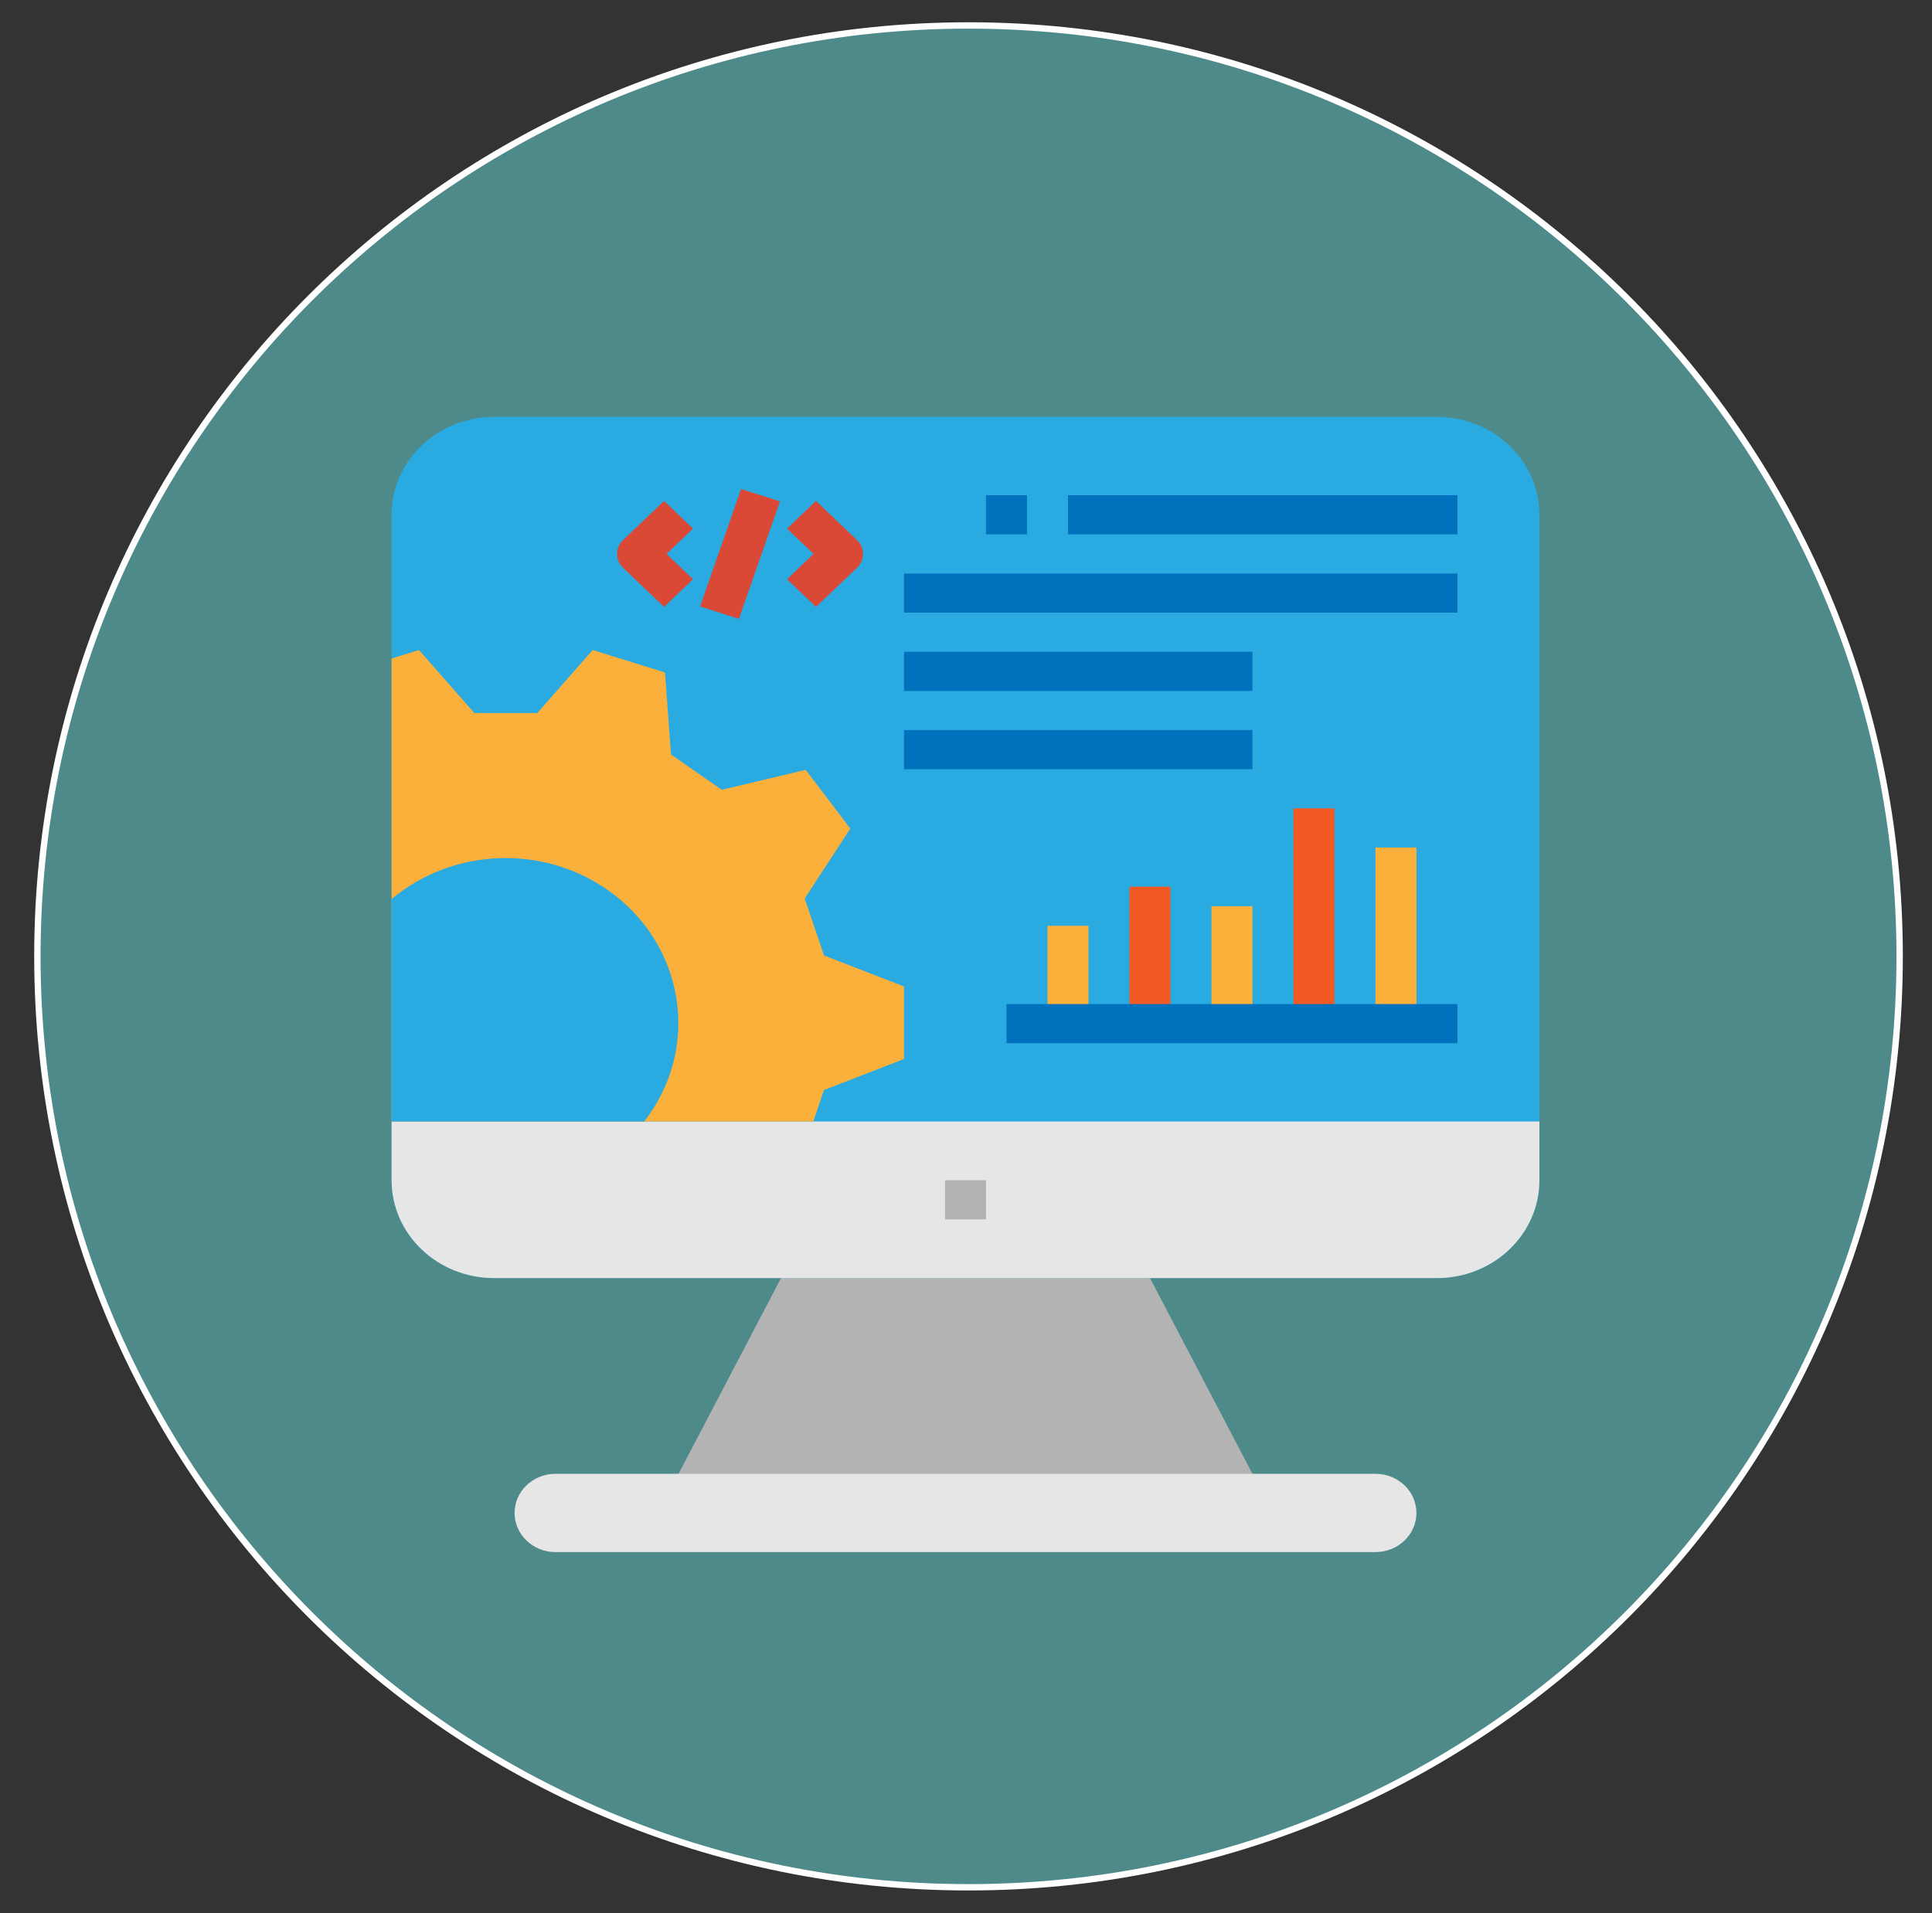 <svg width="316" height="313" xmlns="http://www.w3.org/2000/svg" xmlns:xlink="http://www.w3.org/1999/xlink" overflow="hidden"><rect width="100%" height="100%" fill="#333333" stroke="none"/><defs><clipPath id="clip0"><path d="M470 226 786 226 786 539 470 539Z" fill-rule="evenodd" clip-rule="evenodd"/></clipPath><clipPath id="clip1"><path d="M471 227 785 227 785 538 471 538Z" fill-rule="evenodd" clip-rule="evenodd"/></clipPath><clipPath id="clip2"><path d="M471 227 785 227 785 538 471 538Z" fill-rule="evenodd" clip-rule="evenodd"/></clipPath></defs><g clip-path="url(#clip0)" transform="translate(-470 -226)"><g clip-path="url(#clip1)"><g clip-path="url(#clip2)"><path d="M372.586 254.498C372.586 338.61 304.4 406.796 220.288 406.796 136.176 406.796 67.99 338.61 67.99 254.498 67.99 170.386 136.176 102.2 220.288 102.2 304.4 102.2 372.586 170.386 372.586 254.498Z" stroke="#FFFFFF" stroke-width="1.04" fill="#4F8A8B" transform="matrix(1 0 -0 1 408.123 127.964)"/><path d="M138.651 174.84 120.653 138.843 65.061 138.843 47.062 174.84Z" fill="#B3B3B3" transform="matrix(1.047 0 -0 1 530.697 294.208)"/><path d="M19.212 0 166.502 0C175.344 0 182.512 7.168 182.512 16.01L182.512 124.876C182.512 133.718 175.344 140.886 166.502 140.886L19.212 140.886C10.37 140.886 3.202 133.718 3.202 124.876L3.202 16.01C3.202 7.168 10.37 0 19.212 0Z" fill="#29ABE2" transform="matrix(1.047 0 -0 1 530.697 294.208)"/><path d="M83.251 25.616 169.704 25.616 169.704 32.02 83.251 32.02Z" fill="#0071BC" transform="matrix(1.047 0 -0 1 530.697 294.208)"/><path d="M83.251 38.423 137.684 38.423 137.684 44.827 83.251 44.827Z" fill="#0071BC" transform="matrix(1.047 0 -0 1 530.697 294.208)"/><path d="M83.251 51.231 137.684 51.231 137.684 57.635 83.251 57.635Z" fill="#0071BC" transform="matrix(1.047 0 -0 1 530.697 294.208)"/><path d="M108.867 12.808 169.704 12.808 169.704 19.212 108.867 19.212Z" fill="#0071BC" transform="matrix(1.047 0 -0 1 530.697 294.208)"/><path d="M96.059 12.808 102.463 12.808 102.463 19.212 96.059 19.212Z" fill="#0071BC" transform="matrix(1.047 0 -0 1 530.697 294.208)"/><path d="M166.502 140.886 19.212 140.886C10.37 140.886 3.202 133.718 3.202 124.876L3.202 115.27 182.512 115.27 182.512 124.876C182.512 133.718 175.344 140.886 166.502 140.886Z" fill="#E6E6E6" transform="matrix(1.047 0 -0 1 530.697 294.208)"/><path d="M89.655 124.876 96.059 124.876 96.059 131.28 89.655 131.28Z" fill="#B3B3B3" transform="matrix(1.047 0 -0 1 530.697 294.208)"/><path d="M28.818 172.906 156.896 172.906C160.433 172.906 163.3 175.773 163.3 179.31L163.3 179.31C163.3 182.847 160.433 185.714 156.896 185.714L28.818 185.714C25.281 185.714 22.414 182.847 22.414 179.31L22.414 179.31C22.414 175.773 25.281 172.906 28.818 172.906Z" fill="#E6E6E6" transform="matrix(1.047 0 -0 1 530.697 294.208)"/><path d="M45.766 31.081 39.362 24.677C38.112 23.427 38.112 21.4 39.362 20.15L45.766 13.746 50.293 18.274 46.153 22.414 50.293 26.554Z" fill="#DA4836" transform="matrix(1.047 0 -0 1 530.697 294.208)"/><path d="M69.505 31.081 64.977 26.554 69.118 22.414 64.977 18.274 69.505 13.746 75.909 20.15C77.159 21.4 77.159 23.427 75.909 24.677Z" fill="#DA4836" transform="matrix(1.047 0 -0 1 530.697 294.208)"/><path d="M51.393 31.005 57.803 11.794 63.875 13.82 57.465 33.031Z" fill="#DA4836" transform="matrix(1.047 0 -0 1 530.697 294.208)"/><path d="M69.076 115.27 70.751 110.119 83.251 105.05 83.251 93.177 70.763 88.112 67.734 78.791 74.868 67.347 67.888 57.741 54.785 61.001 46.854 55.237 45.91 41.808 34.616 38.135 25.952 48.452 16.144 48.452 7.477 38.135 3.202 39.525 3.202 115.27Z" fill="#FBB03B" transform="matrix(1.047 0 -0 1 530.697 294.208)"/><path d="M42.657 115.27C51.556 103.315 49.078 86.409 37.122 77.51 26.908 69.907 12.769 70.478 3.202 78.88L3.202 115.27Z" fill="#29ABE2" transform="matrix(1.047 0 -0 1 530.697 294.208)"/><path d="M105.665 83.251 112.069 83.251 112.069 99.261 105.665 99.261Z" fill="#FBB03B" transform="matrix(1.047 0 -0 1 530.697 294.208)"/><path d="M118.472 76.847 124.876 76.847 124.876 99.261 118.472 99.261Z" fill="#F15A24" transform="matrix(1.047 0 -0 1 530.697 294.208)"/><path d="M131.28 80.049 137.684 80.049 137.684 99.261 131.28 99.261Z" fill="#FBB03B" transform="matrix(1.047 0 -0 1 530.697 294.208)"/><path d="M144.088 64.039 150.492 64.039 150.492 99.261 144.088 99.261Z" fill="#F15A24" transform="matrix(1.047 0 -0 1 530.697 294.208)"/><path d="M156.896 70.443 163.3 70.443 163.3 99.261 156.896 99.261Z" fill="#FBB03B" transform="matrix(1.047 0 -0 1 530.697 294.208)"/><path d="M99.261 96.059 169.704 96.059 169.704 102.463 99.261 102.463Z" fill="#0071BC" transform="matrix(1.047 0 -0 1 530.697 294.208)"/></g></g></g></svg>